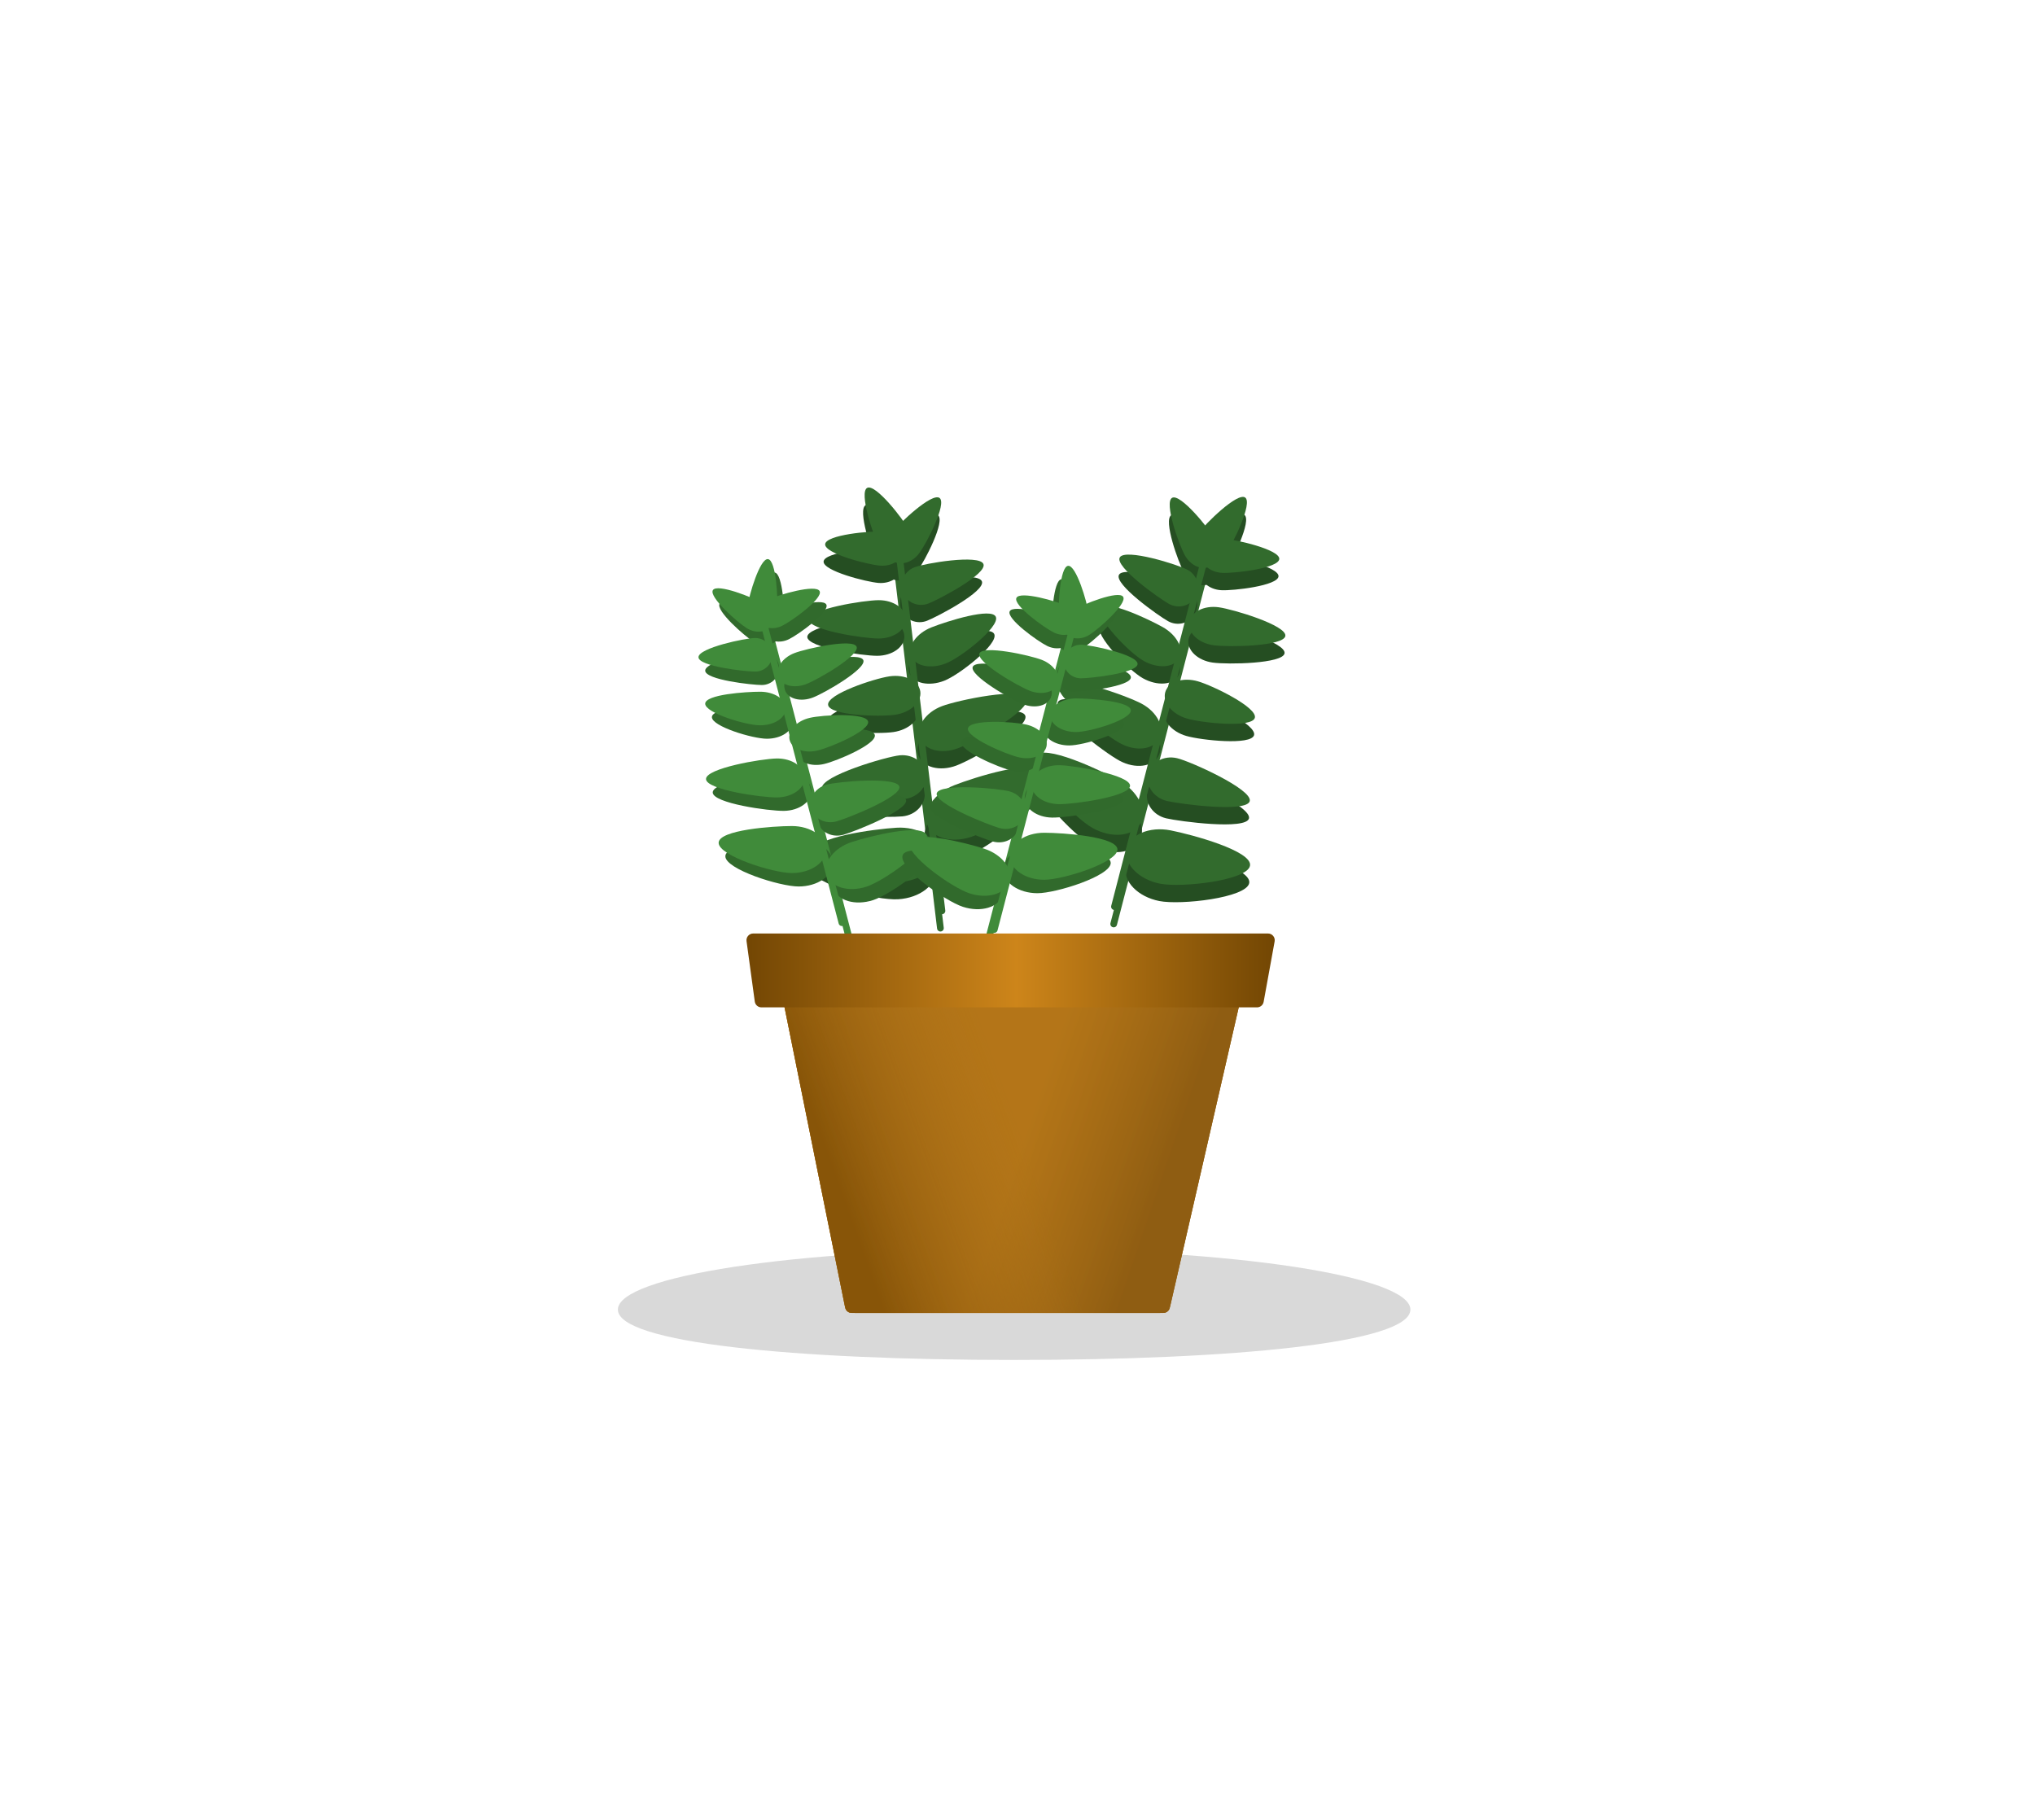 <svg width="303" height="271" viewBox="0 0 303 271" fill="none" xmlns="http://www.w3.org/2000/svg">
<line x1="0.5" y1="-0.5" x2="54.461" y2="-0.5" transform="matrix(0.119 0.993 0.993 -0.119 134.037 84.064)" stroke="#326B2D" stroke-linecap="round"/>
<path d="M134.209 90.827C134.793 92.313 136.502 93.032 138.028 92.433C139.553 91.834 146.781 88.048 146.197 86.562C145.613 85.077 137.44 86.453 135.914 87.052C134.389 87.651 133.625 89.341 134.209 90.827Z" fill="#254E22"/>
<path d="M137.687 117.951C137.86 119.75 136.374 121.366 134.367 121.56C132.36 121.754 122.331 121.72 122.157 119.92C121.983 118.121 131.731 115.237 133.738 115.043C135.745 114.85 137.513 116.151 137.687 117.951Z" fill="#254E22"/>
<path d="M120.201 94.84C120.208 96.416 128.383 97.66 130.618 97.65C132.853 97.641 134.659 96.356 134.653 94.78C134.646 93.204 132.829 91.934 130.594 91.943C128.36 91.953 120.195 93.264 120.201 94.84Z" fill="#254E22"/>
<path d="M152.66 106.562C153.311 108.296 144.848 113.074 142.39 113.996C139.931 114.919 137.41 114.261 136.76 112.527C136.109 110.793 137.575 108.639 140.034 107.717C142.493 106.794 152.01 104.828 152.66 106.562Z" fill="#254E22"/>
<path d="M122.63 83.608C122.52 85.005 129.009 86.657 130.809 86.799C132.608 86.941 134.157 85.924 134.267 84.526C134.377 83.129 133.008 81.88 131.208 81.738C129.409 81.596 122.74 82.21 122.63 83.608Z" fill="#254E22"/>
<path d="M128.888 75.223C127.651 75.883 129.756 82.24 130.606 83.832C131.456 85.425 133.148 86.181 134.384 85.52C135.621 84.86 135.934 83.034 135.084 81.442C134.234 79.849 130.124 74.563 128.888 75.223Z" fill="#254E22"/>
<path d="M139.665 76.725C138.546 75.88 133.664 80.464 132.577 81.905C131.49 83.346 131.516 85.199 132.635 86.043C133.754 86.888 135.543 86.404 136.63 84.963C137.717 83.522 140.784 77.569 139.665 76.725Z" fill="#254E22"/>
<path d="M135.438 100.281C136.022 101.767 138.334 102.249 140.603 101.358C142.873 100.467 148.633 95.927 148.049 94.441C147.466 92.955 140.759 95.086 138.49 95.977C136.221 96.869 134.855 98.796 135.438 100.281Z" fill="#254E22"/>
<path d="M137.857 125.415C138.674 127.495 141.789 128.218 144.815 127.03C147.84 125.842 155.469 119.657 154.652 117.577C153.835 115.497 144.882 118.309 141.856 119.497C138.831 120.686 137.04 123.335 137.857 125.415Z" fill="#254E22"/>
<path d="M139.364 129.51C139.498 131.741 136.977 133.707 133.732 133.903C130.487 134.098 120.964 131.697 120.83 129.467C120.696 127.236 130.001 126.019 133.246 125.824C136.491 125.629 139.23 127.279 139.364 129.51Z" fill="#254E22"/>
<path d="M123.069 107.543C123.3 109.122 130.73 109.342 133.037 109.004C135.344 108.666 137.027 107.111 136.796 105.532C136.565 103.952 134.507 102.946 132.199 103.284C129.892 103.622 122.838 105.963 123.069 107.543Z" fill="#254E22"/>
<line x1="0.5" y1="-0.5" x2="54.461" y2="-0.5" transform="matrix(0.119 0.993 0.993 -0.119 134.267 81.489)" stroke="#326B2D" stroke-linecap="round"/>
<path d="M134.44 88.252C135.023 89.738 136.733 90.457 138.258 89.858C139.784 89.259 147.011 85.473 146.428 83.988C145.844 82.502 137.67 83.878 136.145 84.477C134.62 85.077 133.856 86.767 134.44 88.252Z" fill="#326B2D"/>
<path d="M137.917 115.376C138.091 117.175 136.605 118.791 134.598 118.985C132.591 119.179 122.562 119.145 122.388 117.346C122.214 115.546 131.962 112.662 133.969 112.469C135.976 112.275 137.744 113.576 137.917 115.376Z" fill="#326B2D"/>
<path d="M120.432 92.265C120.438 93.841 128.614 95.085 130.849 95.076C133.083 95.066 134.89 93.781 134.883 92.205C134.877 90.629 133.06 89.359 130.825 89.368C128.59 89.378 120.425 90.689 120.432 92.265Z" fill="#326B2D"/>
<path d="M152.891 103.987C153.541 105.721 145.079 110.499 142.62 111.421C140.161 112.344 137.641 111.686 136.99 109.952C136.34 108.218 137.806 106.064 140.265 105.142C142.724 104.22 152.24 102.253 152.891 103.987Z" fill="#326B2D"/>
<path d="M122.861 81.033C122.751 82.43 129.24 84.082 131.04 84.224C132.839 84.366 134.387 83.349 134.498 81.951C134.608 80.554 133.238 79.306 131.439 79.164C129.64 79.022 122.971 79.635 122.861 81.033Z" fill="#326B2D"/>
<path d="M129.118 72.648C127.882 73.308 129.987 79.665 130.837 81.257C131.687 82.85 133.378 83.606 134.615 82.946C135.852 82.285 136.165 80.459 135.315 78.867C134.465 77.275 130.355 71.988 129.118 72.648Z" fill="#326B2D"/>
<path d="M139.896 74.15C138.777 73.306 133.895 77.889 132.808 79.331C131.721 80.772 131.747 82.624 132.866 83.468C133.985 84.313 135.773 83.829 136.86 82.388C137.948 80.947 141.015 74.994 139.896 74.15Z" fill="#326B2D"/>
<path d="M135.669 97.707C136.252 99.192 138.565 99.674 140.834 98.783C143.103 97.892 148.864 93.352 148.28 91.866C147.696 90.38 140.99 92.511 138.721 93.403C136.452 94.294 135.085 96.221 135.669 97.707Z" fill="#326B2D"/>
<path d="M138.088 122.84C138.905 124.92 142.02 125.643 145.045 124.455C148.071 123.267 155.7 117.082 154.883 115.002C154.066 112.922 145.112 115.734 142.087 116.922C139.061 118.111 137.271 120.76 138.088 122.84Z" fill="#326B2D"/>
<path d="M139.595 126.935C139.729 129.166 137.207 131.133 133.963 131.328C130.718 131.523 121.195 129.122 121.061 126.892C120.927 124.661 130.232 123.445 133.477 123.25C136.721 123.054 139.461 124.705 139.595 126.935Z" fill="#326B2D"/>
<path d="M123.3 104.968C123.531 106.547 130.961 106.767 133.268 106.429C135.575 106.091 137.258 104.536 137.027 102.957C136.795 101.378 134.737 100.371 132.43 100.709C130.123 101.047 123.068 103.388 123.3 104.968Z" fill="#326B2D"/>
<line x1="179.357" y1="85.347" x2="165.824" y2="137.584" stroke="#326B2D" stroke-linecap="round"/>
<path d="M177.921 91.417C177.143 92.812 175.353 93.295 173.921 92.497C172.49 91.698 165.835 86.979 166.612 85.584C167.39 84.19 175.305 86.65 176.737 87.448C178.168 88.246 178.698 90.023 177.921 91.417Z" fill="#254E22"/>
<path d="M170.839 117.83C170.426 119.59 171.682 121.391 173.645 121.852C175.608 122.313 185.551 123.623 185.965 121.863C186.378 120.103 177.105 115.939 175.142 115.478C173.179 115.017 171.253 116.07 170.839 117.83Z" fill="#254E22"/>
<path d="M191.264 97.271C191.047 98.832 182.778 98.969 180.565 98.66C178.351 98.352 176.734 96.836 176.951 95.275C177.169 93.714 179.14 92.699 181.353 93.008C183.566 93.316 191.482 95.71 191.264 97.271Z" fill="#254E22"/>
<path d="M157.527 104.538C156.65 106.169 164.396 112.037 166.709 113.281C169.022 114.525 171.608 114.21 172.485 112.579C173.362 110.948 172.198 108.617 169.884 107.374C167.571 106.13 158.404 102.906 157.527 104.538Z" fill="#254E22"/>
<path d="M190.363 85.814C190.285 87.214 183.632 87.982 181.83 87.881C180.028 87.781 178.63 86.565 178.708 85.165C178.786 83.765 180.31 82.712 182.112 82.812C183.915 82.913 190.441 84.415 190.363 85.814Z" fill="#254E22"/>
<path d="M185.285 76.667C186.422 77.487 183.484 83.504 182.428 84.968C181.373 86.433 179.595 86.955 178.458 86.135C177.321 85.315 177.255 83.463 178.311 81.999C179.367 80.535 184.148 75.847 185.285 76.667Z" fill="#254E22"/>
<path d="M174.404 76.711C175.626 76.024 179.849 81.221 180.733 82.795C181.618 84.368 181.344 86.201 180.121 86.887C178.899 87.574 177.192 86.855 176.308 85.281C175.423 83.708 173.182 77.397 174.404 76.711Z" fill="#254E22"/>
<path d="M175.436 100.621C174.658 102.016 172.302 102.183 170.173 100.996C168.043 99.809 162.943 94.538 163.721 93.144C164.498 91.749 170.859 94.76 172.988 95.947C175.117 97.135 176.213 99.227 175.436 100.621Z" fill="#254E22"/>
<path d="M169.67 125.204C168.582 127.156 165.398 127.455 162.559 125.872C159.72 124.289 152.989 117.138 154.077 115.186C155.165 113.234 163.661 117.221 166.5 118.804C169.339 120.387 170.758 123.252 169.67 125.204Z" fill="#254E22"/>
<path d="M167.628 129.06C167.196 131.253 169.431 133.54 172.62 134.168C175.81 134.796 185.568 133.694 186 131.501C186.432 129.308 177.374 126.856 174.185 126.228C170.995 125.6 168.06 126.868 167.628 129.06Z" fill="#254E22"/>
<path d="M186.72 109.475C186.279 111.009 178.887 110.231 176.646 109.587C174.405 108.943 172.945 107.177 173.386 105.643C173.827 104.108 176.002 103.387 178.243 104.031C180.484 104.675 187.161 107.941 186.72 109.475Z" fill="#254E22"/>
<line x1="179.473" y1="82.765" x2="165.94" y2="135.001" stroke="#326B2D" stroke-linecap="round"/>
<path d="M178.037 88.835C177.26 90.229 175.469 90.712 174.038 89.914C172.606 89.116 165.951 84.396 166.729 83.002C167.506 81.608 175.422 84.067 176.853 84.865C178.284 85.663 178.814 87.441 178.037 88.835Z" fill="#326B2D"/>
<path d="M170.956 115.248C170.542 117.008 171.798 118.808 173.761 119.269C175.724 119.73 185.668 121.041 186.081 119.281C186.495 117.521 177.221 113.357 175.258 112.896C173.295 112.435 171.369 113.488 170.956 115.248Z" fill="#326B2D"/>
<path d="M191.381 94.689C191.163 96.249 182.894 96.386 180.681 96.078C178.468 95.769 176.85 94.254 177.068 92.693C177.285 91.132 179.256 90.117 181.469 90.425C183.683 90.734 191.598 93.128 191.381 94.689Z" fill="#326B2D"/>
<path d="M157.643 101.955C156.766 103.586 164.512 109.455 166.825 110.698C169.138 111.942 171.724 111.628 172.601 109.997C173.478 108.365 172.314 106.035 170.001 104.791C167.688 103.548 158.52 100.324 157.643 101.955Z" fill="#326B2D"/>
<path d="M190.479 83.232C190.401 84.632 183.749 85.399 181.946 85.299C180.144 85.198 178.746 83.982 178.824 82.582C178.902 81.183 180.426 80.13 182.229 80.23C184.031 80.33 190.557 81.832 190.479 83.232Z" fill="#326B2D"/>
<path d="M185.401 74.084C186.539 74.904 183.601 80.922 182.545 82.386C181.489 83.85 179.711 84.372 178.574 83.552C177.437 82.732 177.371 80.881 178.427 79.417C179.483 77.953 184.264 73.264 185.401 74.084Z" fill="#326B2D"/>
<path d="M174.52 74.128C175.742 73.442 179.965 78.638 180.85 80.212C181.734 81.786 181.46 83.618 180.238 84.305C179.016 84.992 177.308 84.272 176.424 82.699C175.54 81.125 173.298 74.815 174.52 74.128Z" fill="#326B2D"/>
<path d="M175.552 98.039C174.775 99.433 172.418 99.601 170.289 98.413C168.16 97.226 163.06 91.955 163.837 90.561C164.615 89.167 170.975 92.177 173.104 93.365C175.233 94.552 176.329 96.645 175.552 98.039Z" fill="#326B2D"/>
<path d="M169.786 122.622C168.698 124.574 165.514 124.873 162.675 123.289C159.836 121.706 153.105 114.555 154.193 112.603C155.282 110.651 163.777 114.638 166.616 116.221C169.455 117.804 170.875 120.67 169.786 122.622Z" fill="#326B2D"/>
<path d="M167.744 126.478C167.312 128.671 169.548 130.957 172.737 131.586C175.926 132.214 185.685 131.111 186.117 128.919C186.549 126.726 177.49 124.273 174.301 123.645C171.112 123.017 168.176 124.285 167.744 126.478Z" fill="#326B2D"/>
<path d="M186.836 106.892C186.395 108.427 179.003 107.648 176.762 107.004C174.521 106.36 173.062 104.594 173.503 103.06C173.944 101.526 176.118 100.804 178.359 101.449C180.6 102.093 187.277 105.358 186.836 106.892Z" fill="#326B2D"/>
<line x1="114.61" y1="94.358" x2="126.358" y2="139.39" stroke="#408B3A" stroke-linecap="round"/>
<path d="M116 99.5C116 100.881 114.851 102 113.433 102C112.016 102 105 101.238 105 99.857C105 98.476 112.016 97 113.433 97C114.851 97 116 98.119 116 99.5Z" fill="#316A2C"/>
<path d="M121.777 122.437C122.206 123.94 123.914 124.771 125.591 124.293C127.268 123.814 135.332 120.615 134.903 119.112C134.473 117.608 125.714 118.369 124.037 118.847C122.36 119.326 121.348 120.933 121.777 122.437Z" fill="#316A2C"/>
<path d="M128.546 98.301C129.039 99.572 122.851 103.159 121.049 103.858C119.247 104.557 117.386 104.093 116.893 102.823C116.4 101.552 117.461 99.955 119.263 99.255C121.065 98.556 128.053 97.03 128.546 98.301Z" fill="#316A2C"/>
<path d="M106.121 118.003C106.145 119.604 114.469 120.775 116.74 120.74C119.011 120.705 120.833 119.378 120.808 117.777C120.783 116.175 118.922 114.905 116.651 114.94C114.38 114.975 106.096 116.401 106.121 118.003Z" fill="#316A2C"/>
<path d="M123.039 90.026C123.57 91.116 118.868 94.498 117.464 95.182C116.06 95.865 114.492 95.535 113.961 94.445C113.43 93.355 114.138 91.917 115.542 91.234C116.946 90.55 122.508 88.936 123.039 90.026Z" fill="#316A2C"/>
<path d="M115.35 85.254C116.554 85.395 116.87 91.178 116.689 92.729C116.508 94.28 115.385 95.423 114.181 95.283C112.976 95.142 112.147 93.772 112.327 92.221C112.508 90.67 114.145 85.114 115.35 85.254Z" fill="#316A2C"/>
<path d="M107.148 89.871C107.782 88.838 113.162 90.985 114.493 91.801C115.823 92.618 116.388 94.117 115.754 95.151C115.12 96.184 113.528 96.36 112.197 95.544C110.866 94.728 106.514 90.905 107.148 89.871Z" fill="#316A2C"/>
<path d="M118 107.5C118 108.881 116.291 110 114.182 110C112.073 110 106 108.166 106 106.786C106 105.405 112.073 105 114.182 105C116.291 105 118 106.119 118 107.5Z" fill="#316A2C"/>
<path d="M124 128.5C124 130.433 121.721 132 118.909 132C116.097 132 108 129.433 108 127.5C108 125.567 116.097 125 118.909 125C121.721 125 124 126.567 124 128.5Z" fill="#316A2C"/>
<path d="M124.082 132.273C124.679 134.112 127.331 134.898 130.005 134.029C132.679 133.16 139.587 128.216 138.989 126.378C138.392 124.539 130.516 126.502 127.842 127.371C125.168 128.24 123.484 130.435 124.082 132.273Z" fill="#316A2C"/>
<path d="M130.254 109.435C130.567 110.78 124.656 113.306 122.691 113.763C120.727 114.221 118.88 113.501 118.567 112.157C118.254 110.812 119.593 109.351 121.557 108.893C123.521 108.436 129.941 108.09 130.254 109.435Z" fill="#316A2C"/>
<line x1="113.61" y1="92.358" x2="125.358" y2="137.39" stroke="#408B3A" stroke-linecap="round"/>
<path d="M115 97.5C115 98.881 113.851 100 112.433 100C111.016 100 104 99.238 104 97.857C104 96.476 111.016 95 112.433 95C113.851 95 115 96.119 115 97.5Z" fill="#408B3A"/>
<path d="M120.777 120.437C121.206 121.94 122.914 122.771 124.591 122.293C126.268 121.814 134.332 118.615 133.903 117.112C133.473 115.608 124.714 116.369 123.037 116.847C121.36 117.326 120.348 118.933 120.777 120.437Z" fill="#408B3A"/>
<path d="M127.546 96.301C128.039 97.572 121.851 101.159 120.049 101.858C118.247 102.557 116.386 102.093 115.893 100.823C115.4 99.552 116.461 97.955 118.263 97.255C120.065 96.556 127.053 95.03 127.546 96.301Z" fill="#408B3A"/>
<path d="M105.121 116.003C105.145 117.604 113.469 118.775 115.74 118.74C118.011 118.705 119.833 117.378 119.808 115.777C119.783 114.175 117.922 112.905 115.651 112.94C113.38 112.975 105.096 114.401 105.121 116.003Z" fill="#408B3A"/>
<path d="M122.039 88.026C122.57 89.116 117.868 92.498 116.464 93.182C115.06 93.865 113.492 93.535 112.961 92.445C112.43 91.355 113.138 89.917 114.542 89.234C115.946 88.55 121.508 86.936 122.039 88.026Z" fill="#408B3A"/>
<path d="M114.35 83.254C115.554 83.395 115.87 89.178 115.689 90.729C115.508 92.28 114.385 93.423 113.181 93.283C111.976 93.142 111.147 91.772 111.327 90.221C111.508 88.67 113.145 83.114 114.35 83.254Z" fill="#408B3A"/>
<path d="M106.148 87.871C106.782 86.838 112.162 88.985 113.493 89.801C114.823 90.618 115.388 92.117 114.754 93.151C114.12 94.184 112.528 94.36 111.197 93.544C109.866 92.728 105.514 88.905 106.148 87.871Z" fill="#408B3A"/>
<path d="M117 105.5C117 106.881 115.291 108 113.182 108C111.073 108 105 106.166 105 104.786C105 103.405 111.073 103 113.182 103C115.291 103 117 104.119 117 105.5Z" fill="#408B3A"/>
<path d="M123 126.5C123 128.433 120.721 130 117.909 130C115.097 130 107 127.433 107 125.5C107 123.567 115.097 123 117.909 123C120.721 123 123 124.567 123 126.5Z" fill="#408B3A"/>
<path d="M123.082 130.273C123.679 132.112 126.331 132.898 129.005 132.029C131.679 131.16 138.587 126.216 137.989 124.378C137.392 122.539 129.516 124.502 126.842 125.371C124.168 126.24 122.484 128.435 123.082 130.273Z" fill="#408B3A"/>
<path d="M129.254 107.435C129.567 108.78 123.656 111.306 121.691 111.763C119.727 112.221 117.88 111.501 117.567 110.157C117.254 108.812 118.593 107.351 120.557 106.893C122.521 106.436 128.941 106.09 129.254 107.435Z" fill="#408B3A"/>
<line x1="0.5" y1="-0.5" x2="47.039" y2="-0.5" transform="matrix(-0.252 0.968 0.968 0.252 159.38 95)" stroke="#408B3A" stroke-linecap="round"/>
<path d="M157.38 100.5C157.38 101.881 158.529 103 159.947 103C161.364 103 168.38 102.238 168.38 100.857C168.38 99.476 161.364 98 159.947 98C158.529 98 157.38 99.119 157.38 100.5Z" fill="#316A2C"/>
<path d="M151.603 123.437C151.174 124.94 149.467 125.771 147.789 125.293C146.112 124.814 138.048 121.615 138.478 120.112C138.907 118.608 147.666 119.369 149.343 119.847C151.02 120.326 152.032 121.933 151.603 123.437Z" fill="#316A2C"/>
<path d="M144.834 99.301C144.341 100.572 150.529 104.159 152.331 104.858C154.133 105.557 155.994 105.093 156.487 103.823C156.98 102.552 155.919 100.955 154.117 100.255C152.315 99.556 145.327 98.03 144.834 99.301Z" fill="#316A2C"/>
<path d="M167.259 119.003C167.235 120.604 158.911 121.775 156.64 121.74C154.369 121.705 152.547 120.378 152.572 118.777C152.597 117.175 154.458 115.905 156.729 115.94C159 115.975 167.284 117.401 167.259 119.003Z" fill="#316A2C"/>
<path d="M150.341 91.026C149.81 92.116 154.512 95.498 155.916 96.182C157.32 96.865 158.888 96.535 159.419 95.445C159.95 94.355 159.242 92.917 157.838 92.234C156.434 91.55 150.872 89.936 150.341 91.026Z" fill="#316A2C"/>
<path d="M158.03 86.254C156.826 86.395 156.51 92.178 156.691 93.729C156.872 95.28 157.995 96.423 159.199 96.283C160.404 96.142 161.233 94.772 161.053 93.221C160.872 91.67 159.235 86.114 158.03 86.254Z" fill="#316A2C"/>
<path d="M166.232 90.871C165.598 89.838 160.218 91.985 158.887 92.801C157.557 93.618 156.992 95.117 157.626 96.151C158.26 97.184 159.852 97.36 161.183 96.544C162.514 95.728 166.866 91.905 166.232 90.871Z" fill="#316A2C"/>
<path d="M155.38 108.5C155.38 109.881 157.089 111 159.198 111C161.307 111 167.38 109.166 167.38 107.786C167.38 106.405 161.307 106 159.198 106C157.089 106 155.38 107.119 155.38 108.5Z" fill="#316A2C"/>
<path d="M149.38 129.5C149.38 131.433 151.659 133 154.471 133C157.283 133 165.38 130.433 165.38 128.5C165.38 126.567 157.283 126 154.471 126C151.659 126 149.38 127.567 149.38 129.5Z" fill="#316A2C"/>
<path d="M149.298 133.273C148.701 135.112 146.049 135.898 143.375 135.029C140.701 134.16 133.793 129.216 134.391 127.378C134.988 125.539 142.864 127.502 145.538 128.371C148.212 129.24 149.896 131.435 149.298 133.273Z" fill="#316A2C"/>
<path d="M143.126 110.435C142.813 111.78 148.724 114.306 150.689 114.763C152.653 115.221 154.5 114.501 154.813 113.157C155.126 111.812 153.787 110.351 151.823 109.893C149.859 109.436 143.439 109.09 143.126 110.435Z" fill="#316A2C"/>
<line x1="0.5" y1="-0.5" x2="47.039" y2="-0.5" transform="matrix(-0.252 0.968 0.968 0.252 160.38 93)" stroke="#408B3A" stroke-linecap="round"/>
<path d="M158.38 98.5C158.38 99.881 159.529 101 160.947 101C162.364 101 169.38 100.238 169.38 98.857C169.38 97.476 162.364 96 160.947 96C159.529 96 158.38 97.119 158.38 98.5Z" fill="#408B3A"/>
<path d="M152.603 121.437C152.174 122.94 150.467 123.771 148.789 123.293C147.112 122.814 139.048 119.615 139.478 118.112C139.907 116.608 148.666 117.369 150.343 117.847C152.02 118.326 153.032 119.933 152.603 121.437Z" fill="#408B3A"/>
<path d="M145.834 97.301C145.341 98.572 151.529 102.159 153.331 102.858C155.133 103.557 156.994 103.093 157.487 101.823C157.98 100.552 156.919 98.955 155.117 98.255C153.315 97.556 146.327 96.03 145.834 97.301Z" fill="#408B3A"/>
<path d="M168.259 117.003C168.235 118.604 159.911 119.775 157.64 119.74C155.369 119.705 153.547 118.378 153.572 116.777C153.597 115.175 155.458 113.905 157.729 113.94C160 113.975 168.284 115.401 168.259 117.003Z" fill="#408B3A"/>
<path d="M151.341 89.026C150.81 90.116 155.512 93.498 156.916 94.182C158.32 94.865 159.888 94.535 160.419 93.445C160.95 92.355 160.242 90.917 158.838 90.234C157.434 89.55 151.872 87.936 151.341 89.026Z" fill="#408B3A"/>
<path d="M159.03 84.254C157.826 84.395 157.51 90.178 157.691 91.729C157.872 93.28 158.995 94.423 160.199 94.283C161.404 94.142 162.233 92.772 162.053 91.221C161.872 89.67 160.235 84.114 159.03 84.254Z" fill="#408B3A"/>
<path d="M167.232 88.871C166.598 87.838 161.218 89.985 159.887 90.801C158.557 91.618 157.992 93.117 158.626 94.151C159.26 95.184 160.852 95.36 162.183 94.544C163.514 93.728 167.866 89.905 167.232 88.871Z" fill="#408B3A"/>
<path d="M156.38 106.5C156.38 107.881 158.089 109 160.198 109C162.307 109 168.38 107.166 168.38 105.786C168.38 104.405 162.307 104 160.198 104C158.089 104 156.38 105.119 156.38 106.5Z" fill="#408B3A"/>
<path d="M150.38 127.5C150.38 129.433 152.659 131 155.471 131C158.283 131 166.38 128.433 166.38 126.5C166.38 124.567 158.283 124 155.471 124C152.659 124 150.38 125.567 150.38 127.5Z" fill="#408B3A"/>
<path d="M150.298 131.273C149.701 133.112 147.049 133.898 144.375 133.029C141.701 132.16 134.793 127.216 135.391 125.378C135.988 123.539 143.864 125.502 146.538 126.371C149.212 127.24 150.896 129.435 150.298 131.273Z" fill="#408B3A"/>
<path d="M144.126 108.435C143.813 109.78 149.724 112.306 151.689 112.763C153.653 113.221 155.5 112.501 155.813 111.157C156.126 109.812 154.787 108.351 152.823 107.893C150.859 107.436 144.439 107.09 144.126 108.435Z" fill="#408B3A"/>
<g filter="url(#filter0_f_61_62815)">
<path d="M210 195C210 199.971 183.585 202.5 151 202.5C118.415 202.5 92 199.971 92 195C92 190.029 118.415 186 151 186C183.585 186 210 190.029 210 195Z" fill="#D9D9D9"/>
</g>
<path d="M115.242 142.198C115.117 141.579 115.59 141 116.222 141H185.245C185.887 141 186.363 141.597 186.219 142.224L174.178 194.724C174.074 195.178 173.67 195.5 173.203 195.5H126.818C126.342 195.5 125.932 195.164 125.838 194.698L115.242 142.198Z" fill="#B4771A"/>
<path d="M115.377 142.869C115.254 142.256 115.192 141.95 115.266 141.708C115.342 141.456 115.515 141.245 115.746 141.12C115.969 141 116.281 141 116.906 141H184.542C185.182 141 185.502 141 185.727 141.124C185.961 141.253 186.133 141.469 186.206 141.726C186.277 141.973 186.205 142.285 186.062 142.909L174.278 194.289C174.183 194.702 174.135 194.909 174.028 195.066C173.915 195.23 173.756 195.357 173.571 195.43C173.394 195.5 173.182 195.5 172.757 195.5H127.277C126.841 195.5 126.624 195.5 126.444 195.427C126.256 195.351 126.095 195.22 125.984 195.051C125.877 194.888 125.834 194.675 125.747 194.249L115.377 142.869Z" fill="url(#paint0_linear_61_62815)"/>
<path d="M115.377 142.869C115.254 142.256 115.192 141.95 115.266 141.708C115.342 141.456 115.515 141.245 115.746 141.12C115.969 141 116.281 141 116.906 141H184.542C185.182 141 185.502 141 185.727 141.124C185.961 141.253 186.133 141.469 186.206 141.726C186.277 141.973 186.205 142.285 186.062 142.909L174.278 194.289C174.183 194.702 174.135 194.909 174.028 195.066C173.915 195.23 173.756 195.357 173.571 195.43C173.394 195.5 173.182 195.5 172.757 195.5H127.277C126.841 195.5 126.624 195.5 126.444 195.427C126.256 195.351 126.095 195.22 125.984 195.051C125.877 194.888 125.834 194.675 125.747 194.249L115.377 142.869Z" fill="url(#paint1_linear_61_62815)"/>
<g filter="url(#filter1_d_61_62815)">
<path d="M111.155 136.135C111.073 135.535 111.54 135 112.146 135H188.802C189.426 135 189.897 135.565 189.786 136.179L188.149 145.179C188.063 145.654 187.649 146 187.165 146H113.373C112.873 146 112.45 145.631 112.382 145.135L111.155 136.135Z" fill="url(#paint2_linear_61_62815)"/>
</g>
<defs>
<filter id="filter0_f_61_62815" x="88" y="182" width="126" height="24.5" filterUnits="userSpaceOnUse" color-interpolation-filters="sRGB">
<feFlood flood-opacity="0" result="BackgroundImageFix"/>
<feBlend mode="normal" in="SourceGraphic" in2="BackgroundImageFix" result="shape"/>
<feGaussianBlur stdDeviation="2" result="effect1_foregroundBlur_61_62815"/>
</filter>
<filter id="filter1_d_61_62815" x="107.145" y="135" width="86.657" height="19" filterUnits="userSpaceOnUse" color-interpolation-filters="sRGB">
<feFlood flood-opacity="0" result="BackgroundImageFix"/>
<feColorMatrix in="SourceAlpha" type="matrix" values="0 0 0 0 0 0 0 0 0 0 0 0 0 0 0 0 0 0 127 0" result="hardAlpha"/>
<feOffset dy="4"/>
<feGaussianBlur stdDeviation="2"/>
<feComposite in2="hardAlpha" operator="out"/>
<feColorMatrix type="matrix" values="0 0 0 0 0 0 0 0 0 0 0 0 0 0 0 0 0 0 0.25 0"/>
<feBlend mode="normal" in2="BackgroundImageFix" result="effect1_dropShadow_61_62815"/>
<feBlend mode="normal" in="SourceGraphic" in2="effect1_dropShadow_61_62815" result="shape"/>
</filter>
<linearGradient id="paint0_linear_61_62815" x1="151" y1="173" x2="173" y2="180.5" gradientUnits="userSpaceOnUse">
<stop stop-color="#A8690A" stop-opacity="0.81"/>
<stop offset="0.94" stop-color="#6D4303"/>
</linearGradient>
<linearGradient id="paint1_linear_61_62815" x1="153.5" y1="173" x2="127" y2="182.5" gradientUnits="userSpaceOnUse">
<stop stop-color="#C28427" stop-opacity="0.4"/>
<stop offset="1" stop-color="#885508"/>
</linearGradient>
<linearGradient id="paint2_linear_61_62815" x1="111" y1="135" x2="190" y2="135" gradientUnits="userSpaceOnUse">
<stop offset="0.009" stop-color="#744704"/>
<stop offset="0.511" stop-color="#CD851A"/>
<stop offset="1" stop-color="#724603"/>
</linearGradient>
</defs>
</svg>
